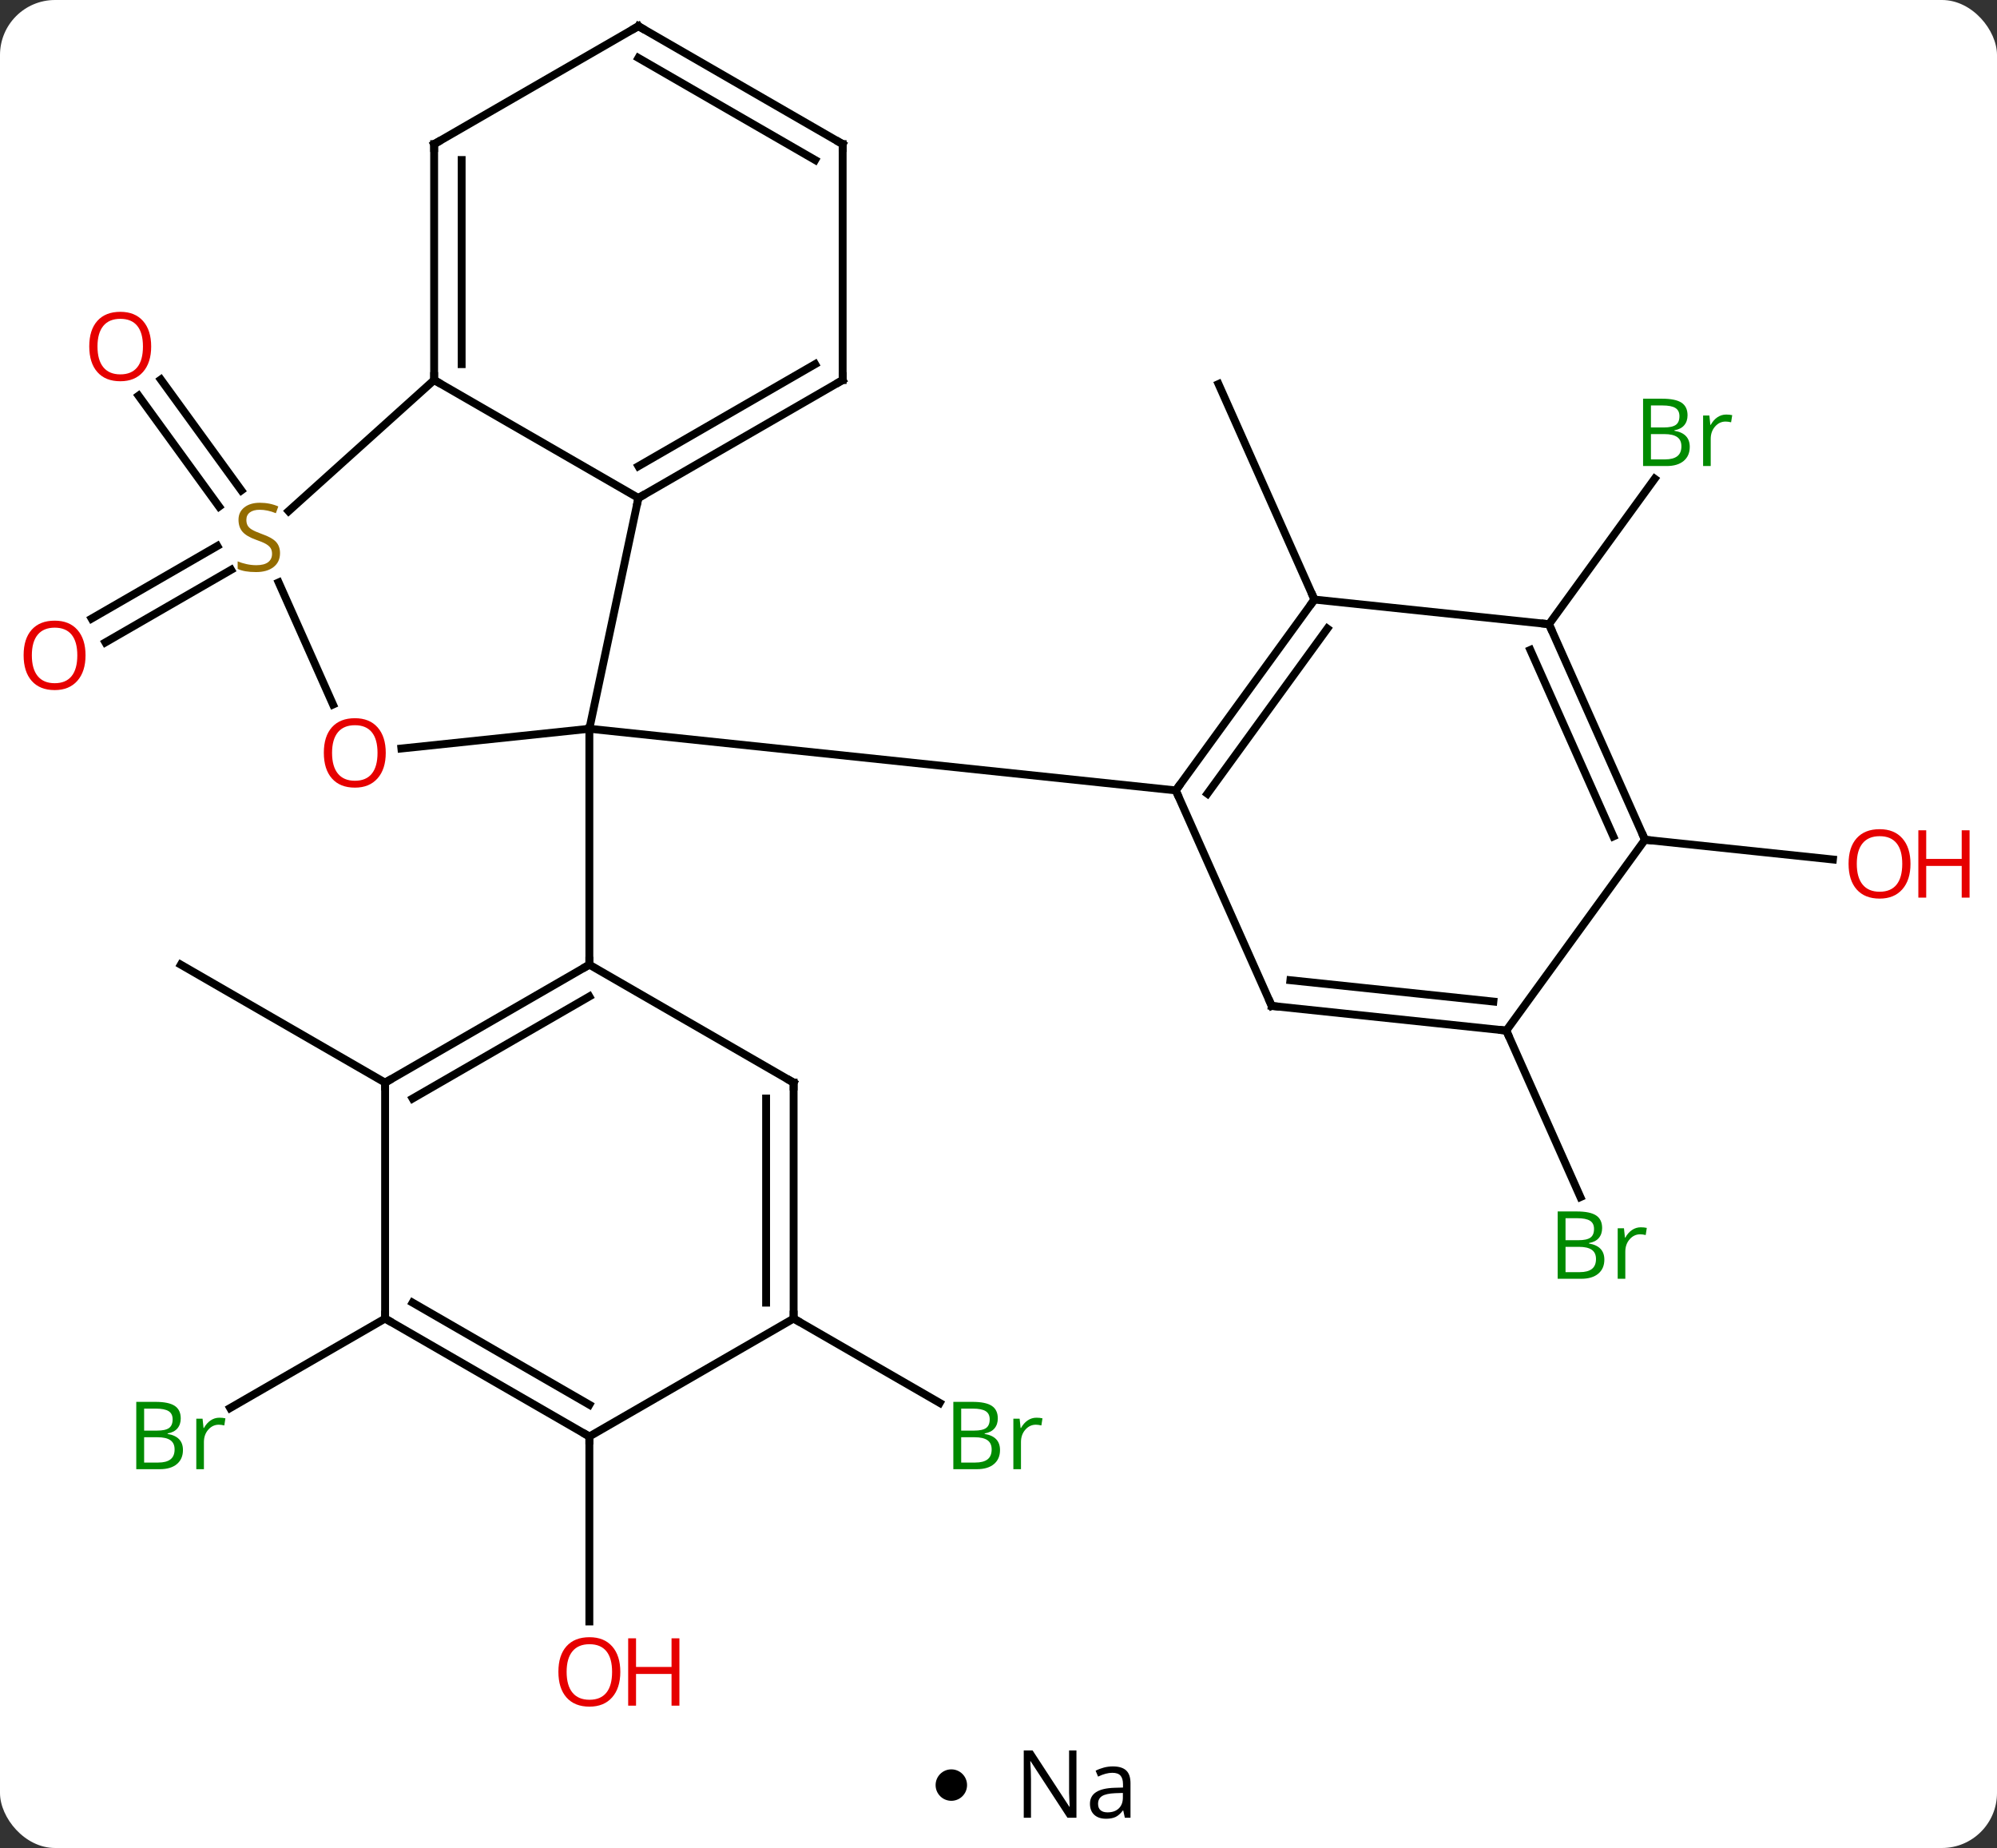<svg width="254" viewBox="0 0 254 235" style="fill-opacity:1; color-rendering:auto; color-interpolation:auto; text-rendering:auto; stroke:black; stroke-linecap:square; stroke-miterlimit:10; shape-rendering:auto; stroke-opacity:1; fill:black; stroke-dasharray:none; font-weight:normal; stroke-width:1; font-family:'Open Sans'; font-style:normal; stroke-linejoin:miter; font-size:12; stroke-dashoffset:0; image-rendering:auto;" height="235" class="cas-substance-image" xmlns:xlink="http://www.w3.org/1999/xlink" xmlns="http://www.w3.org/2000/svg"><rect x="0" y="0" width="254" height="235" fill="#333333" stroke="none"/><svg class="cas-substance-single-component"><rect y="0" x="0" width="254" stroke="none" ry="7" rx="7" height="235" fill="white" class="cas-substance-group"/><svg y="0" x="0" width="254" viewBox="0 0 254 220" style="fill:black;" height="220" class="cas-substance-single-component-image"><svg><g><g transform="translate(123,108)" style="text-rendering:geometricPrecision; color-rendering:optimizeQuality; color-interpolation:linearRGB; stroke-linecap:butt; image-rendering:optimizeQuality;"><line y2="-31.758" y1="-59.166" x2="44.184" x1="31.983" style="fill:none;"/><line y2="29.673" y1="14.673" x2="-74.019" x1="-99.999" style="fill:none;"/><line y2="-43.58" y1="-57.682" x2="-95.134" x1="-105.377" style="fill:none;"/><line y2="-45.636" y1="-59.739" x2="-92.302" x1="-102.545" style="fill:none;"/><line y2="-35.54" y1="-26.308" x2="-93.605" x1="-109.596" style="fill:none;"/><line y2="-38.571" y1="-29.339" x2="-95.355" x1="-111.346" style="fill:none;"/><line y2="-28.623" y1="-47.119" x2="74.019" x1="87.458" style="fill:none;"/><line y2="23.055" y1="44.227" x2="68.589" x1="78.015" style="fill:none;"/><line y2="59.673" y1="71.052" x2="-74.019" x1="-93.727" style="fill:none;"/><line y2="59.673" y1="70.4" x2="-22.059" x1="-3.477" style="fill:none;"/><line y2="-1.215" y1="1.297" x2="86.223" x1="110.131" style="fill:none;"/><line y2="74.673" y1="98.196" x2="-48.039" x1="-48.039" style="fill:none;"/><line y2="-44.673" y1="-15.327" x2="-41.802" x1="-48.039" style="fill:none;"/><line y2="-12.815" y1="-15.327" x2="-71.947" x1="-48.039" style="fill:none;"/><line y2="-7.488" y1="-15.327" x2="26.55" x1="-48.039" style="fill:none;"/><line y2="14.673" y1="-15.327" x2="-48.039" x1="-48.039" style="fill:none;"/><line y2="-59.673" y1="-44.673" x2="-67.782" x1="-41.802" style="fill:none;"/><line y2="-59.673" y1="-44.673" x2="-15.822" x1="-41.802" style="fill:none;"/><line y2="-61.694" y1="-48.715" x2="-19.322" x1="-41.802" style="fill:none;"/><line y2="-33.936" y1="-18.407" x2="-87.557" x1="-80.642" style="fill:none;"/><line y2="-43.006" y1="-59.673" x2="-86.292" x1="-67.782" style="fill:none;"/><line y2="-89.673" y1="-59.673" x2="-67.782" x1="-67.782" style="fill:none;"/><line y2="-87.652" y1="-61.694" x2="-64.282" x1="-64.282" style="fill:none;"/><line y2="-89.673" y1="-59.673" x2="-15.822" x1="-15.822" style="fill:none;"/><line y2="-104.673" y1="-89.673" x2="-41.802" x1="-67.782" style="fill:none;"/><line y2="-104.673" y1="-89.673" x2="-41.802" x1="-15.822" style="fill:none;"/><line y2="-100.632" y1="-87.652" x2="-41.802" x1="-19.322" style="fill:none;"/><line y2="-31.758" y1="-7.488" x2="44.184" x1="26.55" style="fill:none;"/><line y2="-28.066" y1="-7.066" x2="45.828" x1="30.569" style="fill:none;"/><line y2="19.917" y1="-7.488" x2="38.751" x1="26.55" style="fill:none;"/><line y2="-28.623" y1="-31.758" x2="74.019" x1="44.184" style="fill:none;"/><line y2="23.055" y1="19.917" x2="68.589" x1="38.751" style="fill:none;"/><line y2="19.363" y1="16.648" x2="66.945" x1="41.127" style="fill:none;"/><line y2="-1.215" y1="-28.623" x2="86.223" x1="74.019" style="fill:none;"/><line y2="-1.637" y1="-25.353" x2="82.204" x1="71.644" style="fill:none;"/><line y2="-1.215" y1="23.055" x2="86.223" x1="68.589" style="fill:none;"/><line y2="29.673" y1="14.673" x2="-74.019" x1="-48.039" style="fill:none;"/><line y2="31.694" y1="18.715" x2="-70.519" x1="-48.039" style="fill:none;"/><line y2="29.673" y1="14.673" x2="-22.059" x1="-48.039" style="fill:none;"/><line y2="59.673" y1="29.673" x2="-74.019" x1="-74.019" style="fill:none;"/><line y2="59.673" y1="29.673" x2="-22.059" x1="-22.059" style="fill:none;"/><line y2="57.652" y1="31.694" x2="-25.559" x1="-25.559" style="fill:none;"/><line y2="74.673" y1="59.673" x2="-48.039" x1="-74.019" style="fill:none;"/><line y2="70.632" y1="57.652" x2="-48.039" x1="-70.519" style="fill:none;"/><line y2="74.673" y1="59.673" x2="-48.039" x1="-22.059" style="fill:none;"/></g><g transform="translate(123,108)" style="fill:rgb(230,0,0); text-rendering:geometricPrecision; color-rendering:optimizeQuality; image-rendering:optimizeQuality; font-family:'Open Sans'; stroke:rgb(230,0,0); color-interpolation:linearRGB;"><path style="stroke:none;" d="M-103.772 -63.94 Q-103.772 -61.878 -104.811 -60.698 Q-105.85 -59.518 -107.693 -59.518 Q-109.584 -59.518 -110.615 -60.682 Q-111.647 -61.847 -111.647 -63.956 Q-111.647 -66.05 -110.615 -67.198 Q-109.584 -68.347 -107.693 -68.347 Q-105.834 -68.347 -104.803 -67.175 Q-103.772 -66.003 -103.772 -63.94 ZM-110.6 -63.94 Q-110.6 -62.206 -109.857 -61.3 Q-109.115 -60.393 -107.693 -60.393 Q-106.272 -60.393 -105.545 -61.292 Q-104.818 -62.19 -104.818 -63.94 Q-104.818 -65.675 -105.545 -66.565 Q-106.272 -67.456 -107.693 -67.456 Q-109.115 -67.456 -109.857 -66.558 Q-110.6 -65.659 -110.6 -63.94 Z"/><path style="stroke:none;" d="M-112.121 -24.667 Q-112.121 -22.605 -113.16 -21.425 Q-114.199 -20.245 -116.042 -20.245 Q-117.933 -20.245 -118.964 -21.41 Q-119.996 -22.574 -119.996 -24.683 Q-119.996 -26.777 -118.964 -27.925 Q-117.933 -29.074 -116.042 -29.074 Q-114.183 -29.074 -113.152 -27.902 Q-112.121 -26.73 -112.121 -24.667 ZM-118.949 -24.667 Q-118.949 -22.933 -118.206 -22.027 Q-117.464 -21.12 -116.042 -21.12 Q-114.621 -21.12 -113.894 -22.019 Q-113.167 -22.917 -113.167 -24.667 Q-113.167 -26.402 -113.894 -27.292 Q-114.621 -28.183 -116.042 -28.183 Q-117.464 -28.183 -118.206 -27.285 Q-118.949 -26.386 -118.949 -24.667 Z"/><path style="fill:rgb(0,138,0); stroke:none;" d="M85.984 -57.299 L88.406 -57.299 Q90.109 -57.299 90.875 -56.791 Q91.64 -56.284 91.64 -55.19 Q91.64 -54.424 91.218 -53.924 Q90.797 -53.424 89.968 -53.284 L89.968 -53.221 Q91.922 -52.893 91.922 -51.174 Q91.922 -50.034 91.148 -49.385 Q90.375 -48.737 88.984 -48.737 L85.984 -48.737 L85.984 -57.299 ZM86.984 -53.643 L88.625 -53.643 Q89.687 -53.643 90.148 -53.971 Q90.609 -54.299 90.609 -55.081 Q90.609 -55.799 90.093 -56.12 Q89.578 -56.44 88.453 -56.44 L86.984 -56.44 L86.984 -53.643 ZM86.984 -52.799 L86.984 -49.581 L88.781 -49.581 Q89.812 -49.581 90.336 -49.987 Q90.859 -50.393 90.859 -51.252 Q90.859 -52.049 90.32 -52.424 Q89.781 -52.799 88.687 -52.799 L86.984 -52.799 ZM96.556 -55.284 Q96.978 -55.284 97.322 -55.206 L97.181 -54.299 Q96.791 -54.393 96.478 -54.393 Q95.697 -54.393 95.142 -53.76 Q94.588 -53.127 94.588 -52.19 L94.588 -48.737 L93.619 -48.737 L93.619 -55.159 L94.416 -55.159 L94.541 -53.971 L94.588 -53.971 Q94.931 -54.596 95.439 -54.94 Q95.947 -55.284 96.556 -55.284 Z"/><path style="fill:rgb(0,138,0); stroke:none;" d="M75.121 46.054 L77.543 46.054 Q79.246 46.054 80.012 46.562 Q80.777 47.069 80.777 48.163 Q80.777 48.929 80.355 49.429 Q79.934 49.929 79.105 50.069 L79.105 50.132 Q81.059 50.46 81.059 52.179 Q81.059 53.319 80.285 53.968 Q79.512 54.616 78.121 54.616 L75.121 54.616 L75.121 46.054 ZM76.121 49.71 L77.762 49.71 Q78.824 49.71 79.285 49.382 Q79.746 49.054 79.746 48.273 Q79.746 47.554 79.23 47.233 Q78.715 46.913 77.59 46.913 L76.121 46.913 L76.121 49.71 ZM76.121 50.554 L76.121 53.773 L77.918 53.773 Q78.949 53.773 79.473 53.366 Q79.996 52.96 79.996 52.101 Q79.996 51.304 79.457 50.929 Q78.918 50.554 77.824 50.554 L76.121 50.554 ZM85.693 48.069 Q86.115 48.069 86.459 48.148 L86.318 49.054 Q85.928 48.96 85.615 48.96 Q84.834 48.96 84.279 49.593 Q83.725 50.226 83.725 51.163 L83.725 54.616 L82.756 54.616 L82.756 48.194 L83.553 48.194 L83.678 49.382 L83.725 49.382 Q84.068 48.757 84.576 48.413 Q85.084 48.069 85.693 48.069 Z"/><path style="fill:rgb(0,138,0); stroke:none;" d="M-105.668 70.267 L-103.246 70.267 Q-101.543 70.267 -100.777 70.775 Q-100.012 71.282 -100.012 72.376 Q-100.012 73.142 -100.434 73.642 Q-100.855 74.142 -101.684 74.282 L-101.684 74.345 Q-99.73 74.673 -99.73 76.392 Q-99.73 77.532 -100.504 78.181 Q-101.277 78.829 -102.668 78.829 L-105.668 78.829 L-105.668 70.267 ZM-104.668 73.923 L-103.027 73.923 Q-101.965 73.923 -101.504 73.595 Q-101.043 73.267 -101.043 72.486 Q-101.043 71.767 -101.559 71.446 Q-102.074 71.126 -103.199 71.126 L-104.668 71.126 L-104.668 73.923 ZM-104.668 74.767 L-104.668 77.986 L-102.871 77.986 Q-101.84 77.986 -101.316 77.579 Q-100.793 77.173 -100.793 76.314 Q-100.793 75.517 -101.332 75.142 Q-101.871 74.767 -102.965 74.767 L-104.668 74.767 ZM-95.096 72.282 Q-94.674 72.282 -94.33 72.361 L-94.471 73.267 Q-94.861 73.173 -95.174 73.173 Q-95.955 73.173 -96.51 73.806 Q-97.064 74.439 -97.064 75.376 L-97.064 78.829 L-98.033 78.829 L-98.033 72.407 L-97.236 72.407 L-97.111 73.595 L-97.064 73.595 Q-96.721 72.97 -96.213 72.626 Q-95.705 72.282 -95.096 72.282 Z"/><path style="fill:rgb(0,138,0); stroke:none;" d="M-1.745 70.267 L0.677 70.267 Q2.38 70.267 3.146 70.775 Q3.911 71.282 3.911 72.376 Q3.911 73.142 3.489 73.642 Q3.068 74.142 2.239 74.282 L2.239 74.345 Q4.193 74.673 4.193 76.392 Q4.193 77.532 3.419 78.181 Q2.646 78.829 1.255 78.829 L-1.745 78.829 L-1.745 70.267 ZM-0.745 73.923 L0.896 73.923 Q1.958 73.923 2.419 73.595 Q2.88 73.267 2.88 72.486 Q2.88 71.767 2.364 71.446 Q1.849 71.126 0.724 71.126 L-0.745 71.126 L-0.745 73.923 ZM-0.745 74.767 L-0.745 77.986 L1.052 77.986 Q2.083 77.986 2.607 77.579 Q3.13 77.173 3.13 76.314 Q3.13 75.517 2.591 75.142 Q2.052 74.767 0.958 74.767 L-0.745 74.767 ZM8.827 72.282 Q9.249 72.282 9.593 72.361 L9.452 73.267 Q9.062 73.173 8.749 73.173 Q7.968 73.173 7.413 73.806 Q6.859 74.439 6.859 75.376 L6.859 78.829 L5.89 78.829 L5.89 72.407 L6.687 72.407 L6.812 73.595 L6.859 73.595 Q7.202 72.97 7.71 72.626 Q8.218 72.282 8.827 72.282 Z"/><path style="stroke:none;" d="M119.996 1.85 Q119.996 3.912 118.956 5.092 Q117.917 6.272 116.074 6.272 Q114.183 6.272 113.152 5.107 Q112.121 3.943 112.121 1.834 Q112.121 -0.26 113.152 -1.408 Q114.183 -2.557 116.074 -2.557 Q117.933 -2.557 118.964 -1.385 Q119.996 -0.213 119.996 1.85 ZM113.167 1.85 Q113.167 3.584 113.91 4.49 Q114.652 5.397 116.074 5.397 Q117.496 5.397 118.222 4.498 Q118.949 3.6 118.949 1.85 Q118.949 0.115 118.222 -0.775 Q117.496 -1.666 116.074 -1.666 Q114.652 -1.666 113.91 -0.767 Q113.167 0.131 113.167 1.85 Z"/><path style="stroke:none;" d="M127.511 6.147 L126.511 6.147 L126.511 2.115 L121.996 2.115 L121.996 6.147 L120.996 6.147 L120.996 -2.416 L121.996 -2.416 L121.996 1.225 L126.511 1.225 L126.511 -2.416 L127.511 -2.416 L127.511 6.147 Z"/><path style="stroke:none;" d="M-44.102 104.603 Q-44.102 106.665 -45.141 107.845 Q-46.18 109.025 -48.023 109.025 Q-49.914 109.025 -50.945 107.861 Q-51.977 106.696 -51.977 104.587 Q-51.977 102.493 -50.945 101.345 Q-49.914 100.196 -48.023 100.196 Q-46.164 100.196 -45.133 101.368 Q-44.102 102.54 -44.102 104.603 ZM-50.93 104.603 Q-50.93 106.337 -50.187 107.243 Q-49.445 108.15 -48.023 108.15 Q-46.602 108.15 -45.875 107.251 Q-45.148 106.353 -45.148 104.603 Q-45.148 102.868 -45.875 101.978 Q-46.602 101.087 -48.023 101.087 Q-49.445 101.087 -50.187 101.986 Q-50.93 102.884 -50.93 104.603 Z"/><path style="stroke:none;" d="M-36.586 108.9 L-37.586 108.9 L-37.586 104.868 L-42.102 104.868 L-42.102 108.9 L-43.102 108.9 L-43.102 100.337 L-42.102 100.337 L-42.102 103.978 L-37.586 103.978 L-37.586 100.337 L-36.586 100.337 L-36.586 108.9 Z"/></g><g transform="translate(123,108)" style="stroke-linecap:butt; text-rendering:geometricPrecision; color-rendering:optimizeQuality; image-rendering:optimizeQuality; font-family:'Open Sans'; color-interpolation:linearRGB; stroke-miterlimit:5;"><path style="fill:none;" d="M-41.369 -44.923 L-41.802 -44.673 L-41.906 -44.184"/><path style="fill:rgb(230,0,0); stroke:none;" d="M-73.936 -12.262 Q-73.936 -10.2 -74.976 -9.02 Q-76.015 -7.84 -77.858 -7.84 Q-79.749 -7.84 -80.78 -9.005 Q-81.811 -10.169 -81.811 -12.278 Q-81.811 -14.372 -80.78 -15.52 Q-79.749 -16.669 -77.858 -16.669 Q-75.999 -16.669 -74.968 -15.497 Q-73.936 -14.325 -73.936 -12.262 ZM-80.765 -12.262 Q-80.765 -10.528 -80.022 -9.622 Q-79.28 -8.715 -77.858 -8.715 Q-76.436 -8.715 -75.71 -9.614 Q-74.983 -10.512 -74.983 -12.262 Q-74.983 -13.997 -75.71 -14.887 Q-76.436 -15.778 -77.858 -15.778 Q-79.28 -15.778 -80.022 -14.88 Q-80.765 -13.981 -80.765 -12.262 Z"/><path style="fill:none;" d="M-67.782 -60.173 L-67.782 -59.673 L-67.349 -59.423"/><path style="fill:none;" d="M-16.255 -59.423 L-15.822 -59.673 L-15.822 -60.173"/><path style="fill:rgb(148,108,0); stroke:none;" d="M-87.383 -37.66 Q-87.383 -36.535 -88.203 -35.894 Q-89.023 -35.253 -90.43 -35.253 Q-91.961 -35.253 -92.773 -35.66 L-92.773 -36.613 Q-92.242 -36.394 -91.625 -36.261 Q-91.008 -36.128 -90.398 -36.128 Q-89.398 -36.128 -88.898 -36.511 Q-88.398 -36.894 -88.398 -37.566 Q-88.398 -38.003 -88.578 -38.292 Q-88.758 -38.581 -89.172 -38.824 Q-89.586 -39.066 -90.445 -39.363 Q-91.633 -39.785 -92.148 -40.37 Q-92.664 -40.956 -92.664 -41.91 Q-92.664 -42.894 -91.922 -43.48 Q-91.18 -44.066 -89.945 -44.066 Q-88.68 -44.066 -87.601 -43.597 L-87.914 -42.738 Q-88.976 -43.175 -89.976 -43.175 Q-90.773 -43.175 -91.219 -42.839 Q-91.664 -42.503 -91.664 -41.894 Q-91.664 -41.456 -91.5 -41.167 Q-91.336 -40.878 -90.945 -40.644 Q-90.555 -40.41 -89.742 -40.113 Q-88.398 -39.644 -87.891 -39.089 Q-87.383 -38.535 -87.383 -37.66 Z"/><path style="fill:none;" d="M-67.782 -89.173 L-67.782 -89.673 L-67.349 -89.923"/><path style="fill:none;" d="M-15.822 -89.173 L-15.822 -89.673 L-16.255 -89.923"/><path style="fill:none;" d="M-42.235 -104.423 L-41.802 -104.673 L-41.369 -104.423"/><path style="fill:none;" d="M26.844 -7.893 L26.55 -7.488 L26.753 -7.031"/><path style="fill:none;" d="M43.89 -31.354 L44.184 -31.758 L43.981 -32.215"/><path style="fill:none;" d="M38.548 19.46 L38.751 19.917 L39.248 19.969"/><path style="fill:none;" d="M74.222 -28.166 L74.019 -28.623 L73.522 -28.675"/><path style="fill:none;" d="M68.092 23.003 L68.589 23.055 L68.792 23.512"/><path style="fill:none;" d="M86.02 -1.672 L86.223 -1.215 L86.72 -1.163"/><path style="fill:none;" d="M-48.472 14.923 L-48.039 14.673 L-48.039 14.173"/><path style="fill:none;" d="M-73.586 29.423 L-74.019 29.673 L-74.019 30.173"/><path style="fill:none;" d="M-22.492 29.423 L-22.059 29.673 L-22.059 30.173"/><path style="fill:none;" d="M-73.586 59.923 L-74.019 59.673 L-74.019 59.173"/><path style="fill:none;" d="M-22.059 59.173 L-22.059 59.673 L-21.626 59.923"/><path style="fill:none;" d="M-48.472 74.423 L-48.039 74.673 L-48.039 75.173"/></g></g></svg></svg><svg y="220" x="119" class="cas-substance-saf"><svg y="5" x="0" width="4" style="fill:black;" height="4" class="cas-substance-saf-dot"><circle stroke="none" r="2" fill="black" cy="2" cx="2"/></svg><svg y="0" x="8" width="20" style="fill:black;" height="15" class="cas-substance-saf-image"><svg><g><g transform="translate(10,7)" style="text-rendering:geometricPrecision; font-family:'Open Sans'; color-interpolation:linearRGB; color-rendering:optimizeQuality; image-rendering:optimizeQuality;"><path style="stroke:none;" d="M-0.086 4.156 L-1.227 4.156 L-5.914 -3.031 L-5.961 -3.031 Q-5.867 -1.766 -5.867 -0.719 L-5.867 4.156 L-6.789 4.156 L-6.789 -4.406 L-5.664 -4.406 L-0.992 2.75 L-0.945 2.75 Q-0.945 2.594 -0.992 1.734 Q-1.039 0.875 -1.023 0.5 L-1.023 -4.406 L-0.086 -4.406 L-0.086 4.156 ZM6.07 4.156 L5.867 3.234 L5.82 3.234 Q5.352 3.844 4.875 4.062 Q4.398 4.281 3.68 4.281 Q2.727 4.281 2.18 3.781 Q1.633 3.281 1.633 2.375 Q1.633 0.438 4.742 0.344 L5.836 0.312 L5.836 -0.094 Q5.836 -0.844 5.516 -1.203 Q5.195 -1.562 4.477 -1.562 Q3.664 -1.562 2.664 -1.078 L2.352 -1.828 Q2.836 -2.078 3.398 -2.227 Q3.961 -2.375 4.539 -2.375 Q5.68 -2.375 6.234 -1.867 Q6.789 -1.359 6.789 -0.234 L6.789 4.156 L6.07 4.156 ZM3.867 3.469 Q4.773 3.469 5.297 2.969 Q5.82 2.469 5.82 1.578 L5.82 1 L4.836 1.031 Q3.68 1.078 3.172 1.398 Q2.664 1.719 2.664 2.391 Q2.664 2.922 2.977 3.195 Q3.289 3.469 3.867 3.469 Z"/></g></g></svg></svg></svg></svg></svg>